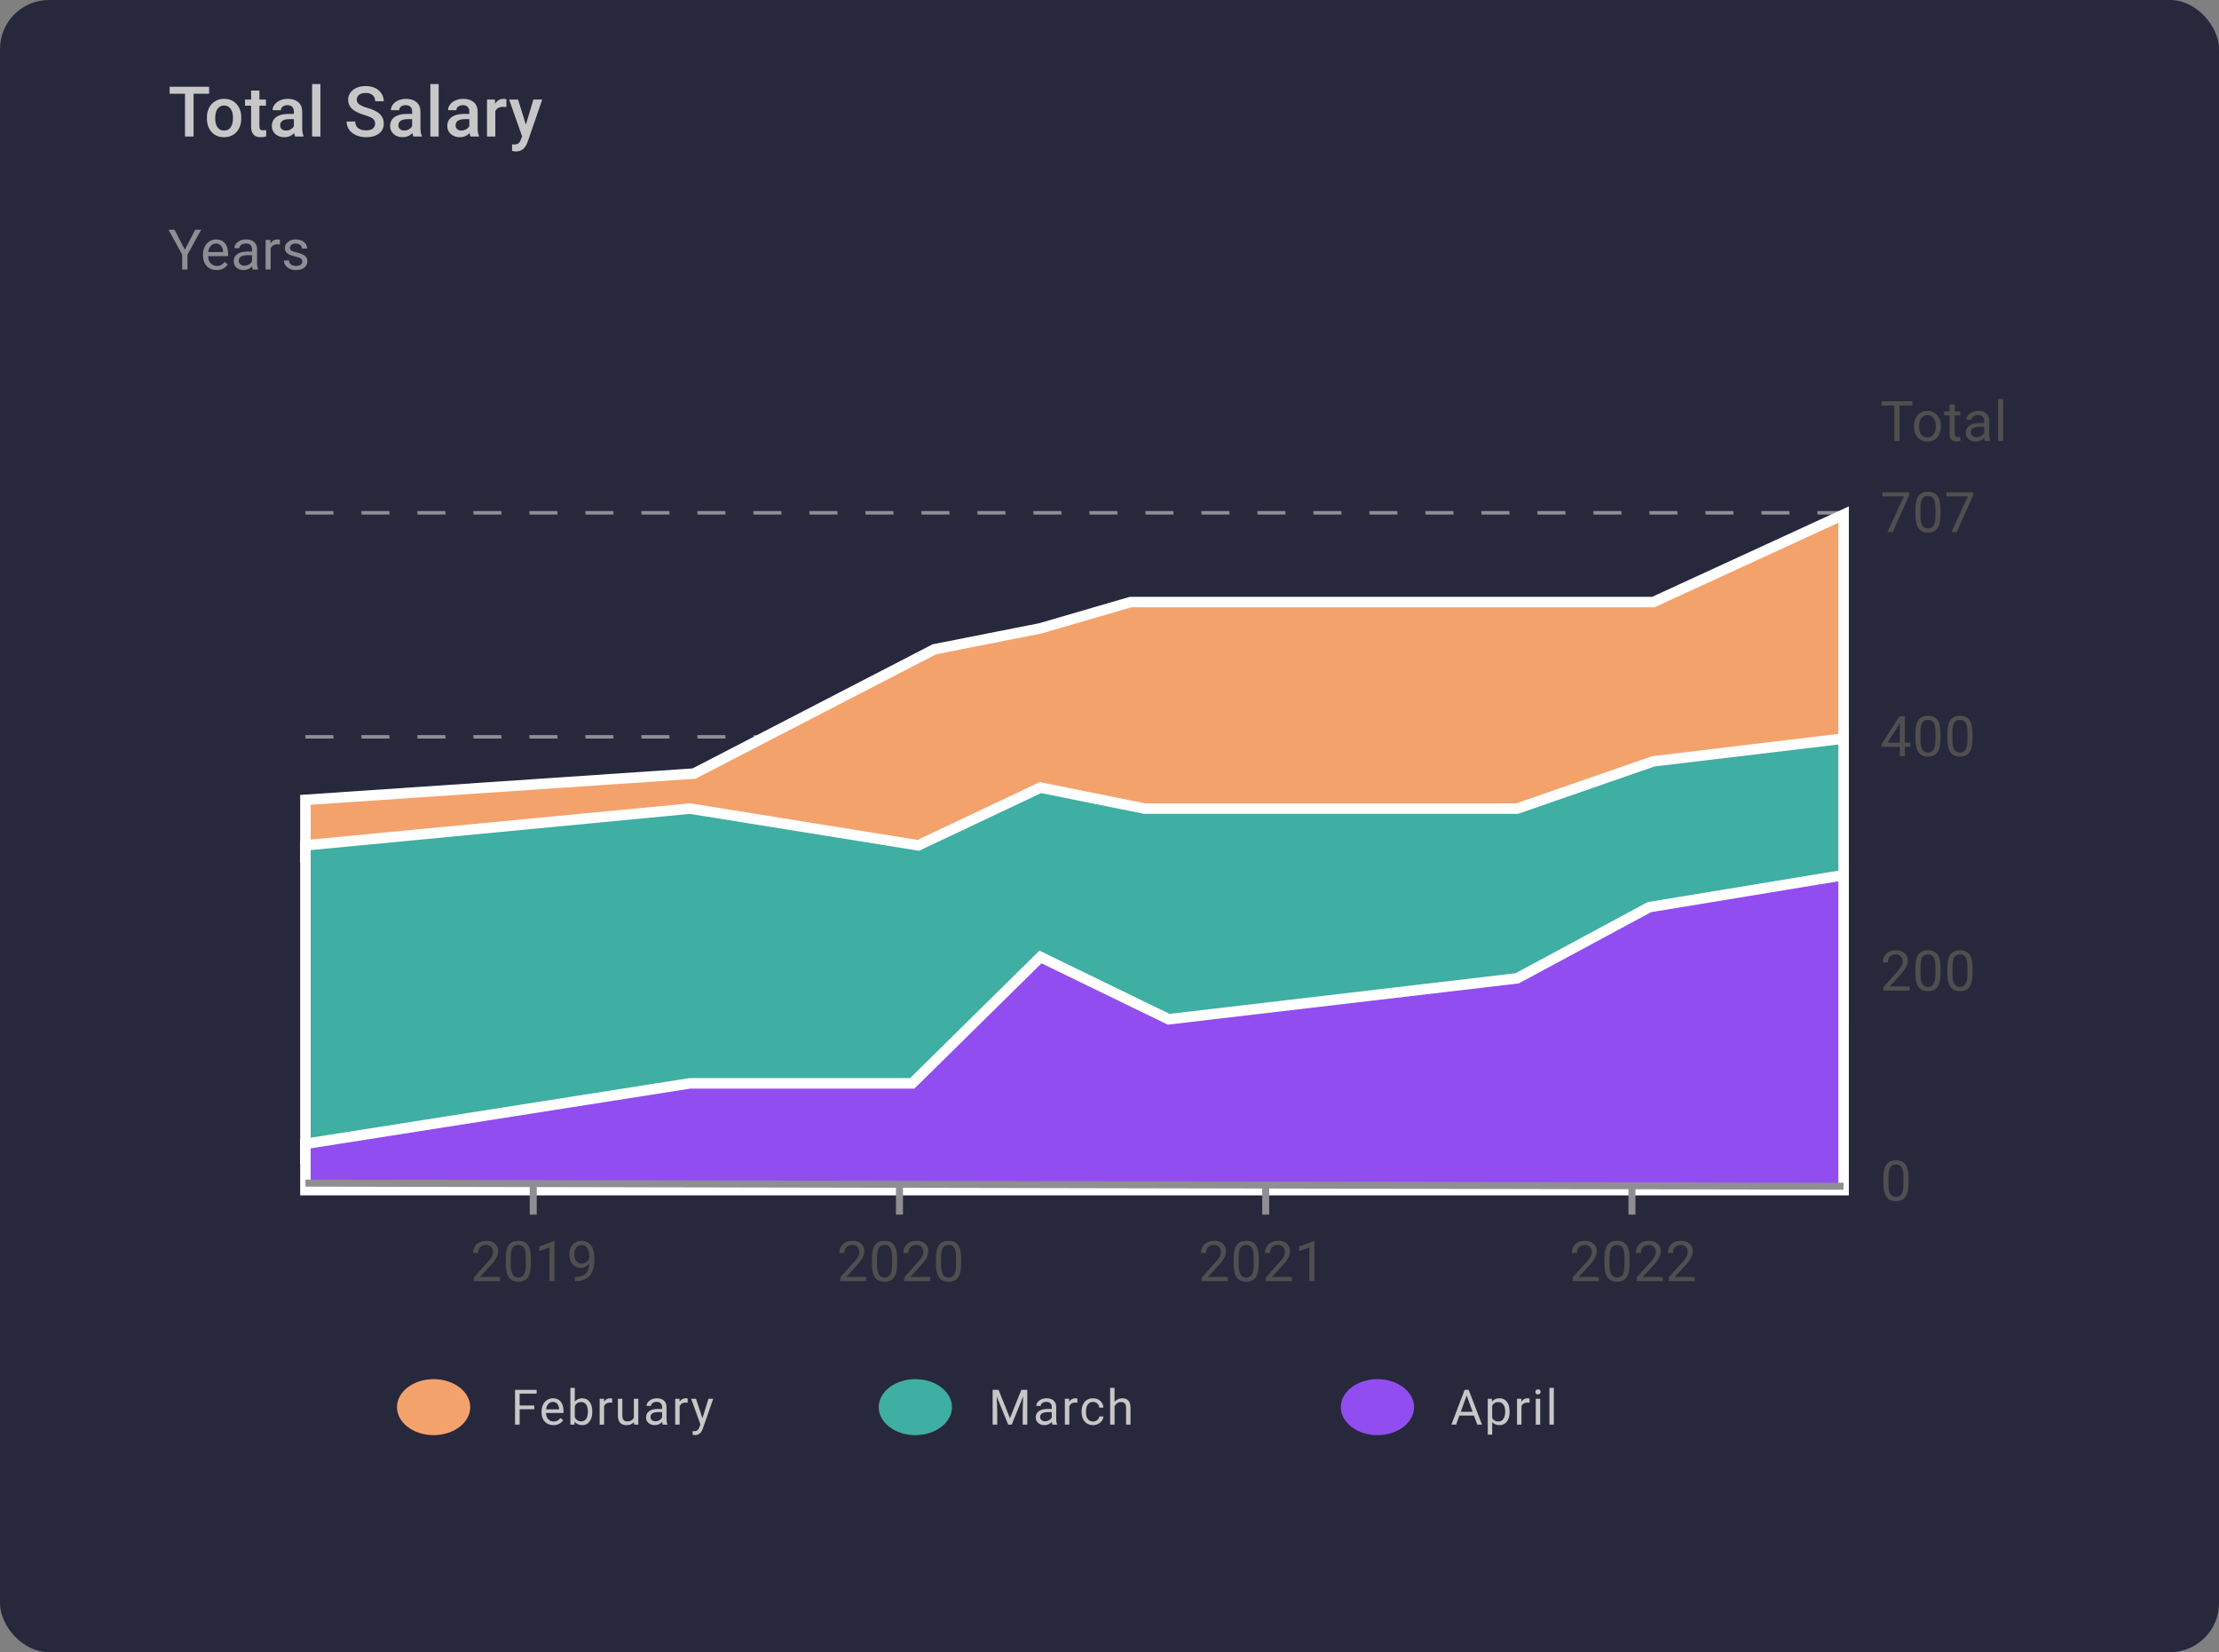 <svg width="634" height="472" viewBox="0 0 634 472" fill="none" xmlns="http://www.w3.org/2000/svg">
<rect x="0" y="0" width="634" height="472" fill="#808080" stroke="none"/>
<rect width="634" height="472" rx="14" fill="#27283C"/>
<ellipse cx="123.887" cy="402" rx="10.464" ry="8" fill="#F4A26C"/>
<path d="M152.645 402.604H148.468V407H147.155V397.047H153.321V398.127H148.468V401.531H152.645V402.604ZM158.114 407.137C157.112 407.137 156.296 406.809 155.667 406.152C155.038 405.492 154.724 404.61 154.724 403.507V403.274C154.724 402.541 154.863 401.887 155.141 401.312C155.423 400.734 155.815 400.283 156.316 399.959C156.822 399.631 157.369 399.467 157.957 399.467C158.919 399.467 159.666 399.784 160.199 400.417C160.732 401.05 160.999 401.957 160.999 403.138V403.664H155.988C156.007 404.393 156.218 404.983 156.624 405.435C157.034 405.881 157.554 406.104 158.183 406.104C158.629 406.104 159.007 406.013 159.317 405.831C159.627 405.649 159.898 405.407 160.131 405.106L160.903 405.708C160.284 406.66 159.354 407.137 158.114 407.137ZM157.957 400.506C157.447 400.506 157.018 400.693 156.672 401.066C156.326 401.436 156.111 401.955 156.029 402.625H159.734V402.529C159.698 401.887 159.525 401.39 159.215 401.039C158.905 400.684 158.486 400.506 157.957 400.506ZM169.23 403.384C169.23 404.514 168.971 405.423 168.451 406.111C167.932 406.795 167.234 407.137 166.359 407.137C165.425 407.137 164.703 406.806 164.192 406.146L164.131 407H162.969V396.5H164.233V400.417C164.744 399.784 165.448 399.467 166.346 399.467C167.243 399.467 167.948 399.806 168.458 400.485C168.973 401.164 169.23 402.094 169.23 403.274V403.384ZM167.966 403.24C167.966 402.379 167.799 401.714 167.467 401.244C167.134 400.775 166.656 400.54 166.031 400.54C165.197 400.54 164.598 400.927 164.233 401.702V404.901C164.621 405.676 165.225 406.063 166.045 406.063C166.651 406.063 167.123 405.829 167.46 405.359C167.797 404.89 167.966 404.184 167.966 403.24ZM174.905 400.738C174.714 400.706 174.507 400.69 174.283 400.69C173.454 400.69 172.891 401.044 172.595 401.75V407H171.33V399.604H172.561L172.581 400.458C172.996 399.797 173.584 399.467 174.345 399.467C174.591 399.467 174.778 399.499 174.905 399.562V400.738ZM181.141 406.269C180.648 406.847 179.926 407.137 178.974 407.137C178.185 407.137 177.584 406.909 177.169 406.453C176.759 405.993 176.551 405.314 176.547 404.416V399.604H177.812V404.382C177.812 405.503 178.267 406.063 179.179 406.063C180.145 406.063 180.787 405.703 181.106 404.983V399.604H182.371V407H181.168L181.141 406.269ZM189.365 407C189.292 406.854 189.233 406.594 189.188 406.221C188.6 406.831 187.898 407.137 187.082 407.137C186.353 407.137 185.754 406.932 185.284 406.521C184.819 406.107 184.587 405.583 184.587 404.949C184.587 404.179 184.879 403.582 185.462 403.158C186.05 402.73 186.875 402.516 187.937 402.516H189.167V401.935C189.167 401.493 189.035 401.142 188.771 400.882C188.506 400.618 188.117 400.485 187.602 400.485C187.15 400.485 186.772 400.599 186.467 400.827C186.161 401.055 186.009 401.331 186.009 401.654H184.737C184.737 401.285 184.867 400.93 185.127 400.588C185.391 400.242 185.747 399.968 186.193 399.768C186.645 399.567 187.139 399.467 187.677 399.467C188.529 399.467 189.197 399.681 189.68 400.109C190.163 400.533 190.413 401.119 190.432 401.866V405.271C190.432 405.95 190.518 406.49 190.691 406.891V407H189.365ZM187.267 406.036C187.663 406.036 188.039 405.934 188.395 405.729C188.75 405.523 189.007 405.257 189.167 404.929V403.411H188.176C186.626 403.411 185.852 403.865 185.852 404.771C185.852 405.168 185.984 405.478 186.248 405.701C186.512 405.924 186.852 406.036 187.267 406.036ZM196.489 400.738C196.298 400.706 196.09 400.69 195.867 400.69C195.038 400.69 194.475 401.044 194.179 401.75V407H192.914V399.604H194.145L194.165 400.458C194.58 399.797 195.168 399.467 195.929 399.467C196.175 399.467 196.362 399.499 196.489 399.562V400.738ZM200.701 405.147L202.424 399.604H203.777L200.804 408.142C200.343 409.372 199.612 409.987 198.609 409.987L198.37 409.967L197.898 409.878V408.853L198.24 408.88C198.669 408.88 199.001 408.793 199.238 408.62C199.48 408.447 199.678 408.13 199.833 407.67L200.113 406.918L197.475 399.604H198.855L200.701 405.147Z" fill="#C7C7C7"/>
<ellipse cx="261.526" cy="402" rx="10.464" ry="8" fill="#3FAEA3"/>
<path d="M285.304 397.047L288.558 405.168L291.812 397.047H293.514V407H292.201V403.124L292.324 398.94L289.057 407H288.052L284.791 398.961L284.921 403.124V407H283.609V397.047H285.304ZM300.699 407C300.627 406.854 300.567 406.594 300.522 406.221C299.934 406.831 299.232 407.137 298.416 407.137C297.687 407.137 297.088 406.932 296.618 406.521C296.154 406.107 295.921 405.583 295.921 404.949C295.921 404.179 296.213 403.582 296.796 403.158C297.384 402.73 298.209 402.516 299.271 402.516H300.501V401.935C300.501 401.493 300.369 401.142 300.105 400.882C299.84 400.618 299.451 400.485 298.936 400.485C298.485 400.485 298.106 400.599 297.801 400.827C297.496 401.055 297.343 401.331 297.343 401.654H296.072C296.072 401.285 296.201 400.93 296.461 400.588C296.726 400.242 297.081 399.968 297.528 399.768C297.979 399.567 298.473 399.467 299.011 399.467C299.863 399.467 300.531 399.681 301.014 400.109C301.497 400.533 301.748 401.119 301.766 401.866V405.271C301.766 405.95 301.852 406.49 302.026 406.891V407H300.699ZM298.601 406.036C298.997 406.036 299.373 405.934 299.729 405.729C300.084 405.523 300.342 405.257 300.501 404.929V403.411H299.51C297.961 403.411 297.186 403.865 297.186 404.771C297.186 405.168 297.318 405.478 297.582 405.701C297.847 405.924 298.186 406.036 298.601 406.036ZM307.823 400.738C307.632 400.706 307.425 400.69 307.201 400.69C306.372 400.69 305.809 401.044 305.513 401.75V407H304.248V399.604H305.479L305.499 400.458C305.914 399.797 306.502 399.467 307.263 399.467C307.509 399.467 307.696 399.499 307.823 399.562V400.738ZM312.323 406.104C312.774 406.104 313.168 405.968 313.505 405.694C313.842 405.421 314.029 405.079 314.066 404.669H315.262C315.239 405.093 315.093 405.496 314.824 405.879C314.556 406.262 314.196 406.567 313.744 406.795C313.298 407.023 312.824 407.137 312.323 407.137C311.315 407.137 310.513 406.802 309.916 406.132C309.324 405.457 309.028 404.537 309.028 403.37V403.158C309.028 402.438 309.16 401.798 309.424 401.237C309.688 400.677 310.067 400.242 310.559 399.932C311.056 399.622 311.641 399.467 312.316 399.467C313.145 399.467 313.833 399.715 314.38 400.212C314.932 400.709 315.226 401.354 315.262 402.146H314.066C314.029 401.668 313.847 401.276 313.519 400.971C313.195 400.661 312.794 400.506 312.316 400.506C311.673 400.506 311.174 400.738 310.819 401.203C310.468 401.663 310.292 402.331 310.292 403.206V403.445C310.292 404.298 310.468 404.954 310.819 405.414C311.17 405.874 311.671 406.104 312.323 406.104ZM318.448 400.499C319.009 399.811 319.738 399.467 320.636 399.467C322.199 399.467 322.988 400.349 323.001 402.112V407H321.737V402.105C321.732 401.572 321.609 401.178 321.367 400.923C321.13 400.668 320.759 400.54 320.253 400.54C319.843 400.54 319.483 400.649 319.173 400.868C318.863 401.087 318.622 401.374 318.448 401.729V407H317.184V396.5H318.448V400.499Z" fill="#C7C7C7"/>
<ellipse cx="393.556" cy="402" rx="10.464" ry="8" fill="#914DF0"/>
<path d="M421.135 404.402H416.965L416.028 407H414.675L418.476 397.047H419.624L423.432 407H422.085L421.135 404.402ZM417.361 403.322H420.745L419.05 398.667L417.361 403.322ZM431.321 403.384C431.321 404.509 431.064 405.416 430.549 406.104C430.034 406.793 429.337 407.137 428.457 407.137C427.559 407.137 426.853 406.852 426.338 406.282V409.844H425.073V399.604H426.229L426.29 400.424C426.805 399.786 427.521 399.467 428.437 399.467C429.325 399.467 430.027 399.802 430.542 400.472C431.062 401.142 431.321 402.074 431.321 403.268V403.384ZM430.057 403.24C430.057 402.406 429.879 401.748 429.524 401.265C429.168 400.782 428.68 400.54 428.061 400.54C427.295 400.54 426.721 400.88 426.338 401.559V405.093C426.716 405.767 427.295 406.104 428.074 406.104C428.68 406.104 429.161 405.865 429.517 405.387C429.877 404.904 430.057 404.188 430.057 403.24ZM437.01 400.738C436.818 400.706 436.611 400.69 436.388 400.69C435.558 400.69 434.996 401.044 434.699 401.75V407H433.435V399.604H434.665L434.686 400.458C435.1 399.797 435.688 399.467 436.449 399.467C436.695 399.467 436.882 399.499 437.01 399.562V400.738ZM440.053 407H438.788V399.604H440.053V407ZM438.686 397.642C438.686 397.437 438.747 397.263 438.87 397.122C438.998 396.981 439.185 396.91 439.431 396.91C439.677 396.91 439.864 396.981 439.991 397.122C440.119 397.263 440.183 397.437 440.183 397.642C440.183 397.847 440.119 398.018 439.991 398.154C439.864 398.291 439.677 398.359 439.431 398.359C439.185 398.359 438.998 398.291 438.87 398.154C438.747 398.018 438.686 397.847 438.686 397.642ZM443.957 407H442.693V396.5H443.957V407Z" fill="#C7C7C7"/>
<path d="M59.743 26.773H55.309V39H52.858V26.773H48.464V24.781H59.743V26.773ZM59.113 33.619C59.113 32.584 59.318 31.653 59.728 30.826C60.138 29.993 60.715 29.355 61.457 28.912C62.199 28.463 63.052 28.238 64.015 28.238C65.441 28.238 66.597 28.697 67.482 29.615C68.374 30.533 68.856 31.751 68.927 33.268L68.937 33.824C68.937 34.866 68.735 35.797 68.332 36.617C67.935 37.438 67.362 38.072 66.613 38.522C65.871 38.971 65.011 39.195 64.035 39.195C62.544 39.195 61.349 38.7 60.451 37.711C59.559 36.715 59.113 35.39 59.113 33.736V33.619ZM61.486 33.824C61.486 34.911 61.711 35.764 62.16 36.383C62.609 36.995 63.234 37.301 64.035 37.301C64.836 37.301 65.457 36.988 65.9 36.363C66.349 35.738 66.574 34.824 66.574 33.619C66.574 32.551 66.343 31.705 65.88 31.08C65.425 30.455 64.803 30.143 64.015 30.143C63.241 30.143 62.625 30.452 62.17 31.07C61.714 31.682 61.486 32.6 61.486 33.824ZM74.118 25.865V28.434H75.983V30.191H74.118V36.09C74.118 36.493 74.196 36.786 74.352 36.969C74.515 37.145 74.801 37.232 75.211 37.232C75.485 37.232 75.761 37.2 76.041 37.135V38.971C75.501 39.12 74.98 39.195 74.479 39.195C72.656 39.195 71.745 38.19 71.745 36.178V30.191H70.006V28.434H71.745V25.865H74.118ZM84.318 39C84.213 38.798 84.122 38.469 84.044 38.014C83.289 38.801 82.365 39.195 81.271 39.195C80.21 39.195 79.344 38.893 78.673 38.287C78.002 37.682 77.667 36.933 77.667 36.041C77.667 34.915 78.084 34.052 78.917 33.453C79.757 32.848 80.955 32.545 82.511 32.545H83.966V31.852C83.966 31.305 83.813 30.869 83.507 30.543C83.201 30.211 82.736 30.045 82.111 30.045C81.57 30.045 81.127 30.182 80.782 30.455C80.437 30.722 80.265 31.064 80.265 31.48H77.892C77.892 30.901 78.084 30.361 78.468 29.859C78.852 29.352 79.373 28.954 80.031 28.668C80.695 28.381 81.433 28.238 82.247 28.238C83.484 28.238 84.471 28.551 85.206 29.176C85.942 29.794 86.32 30.667 86.339 31.793V36.559C86.339 37.509 86.473 38.268 86.74 38.834V39H84.318ZM81.71 37.291C82.179 37.291 82.618 37.177 83.029 36.949C83.445 36.721 83.758 36.415 83.966 36.031V34.039H82.687C81.808 34.039 81.147 34.192 80.704 34.498C80.262 34.804 80.04 35.237 80.04 35.797C80.04 36.253 80.19 36.617 80.49 36.891C80.796 37.158 81.202 37.291 81.71 37.291ZM91.549 39H89.176V24H91.549V39ZM107.183 35.338C107.183 34.713 106.962 34.231 106.519 33.893C106.083 33.554 105.292 33.212 104.146 32.867C103 32.522 102.089 32.138 101.412 31.715C100.116 30.901 99.468 29.84 99.468 28.531C99.468 27.385 99.934 26.441 100.865 25.699C101.802 24.957 103.017 24.586 104.507 24.586C105.497 24.586 106.379 24.768 107.154 25.133C107.929 25.497 108.537 26.018 108.98 26.695C109.423 27.366 109.644 28.111 109.644 28.932H107.183C107.183 28.189 106.949 27.61 106.48 27.193C106.018 26.77 105.354 26.559 104.488 26.559C103.681 26.559 103.052 26.731 102.603 27.076C102.16 27.421 101.939 27.903 101.939 28.521C101.939 29.042 102.18 29.479 102.662 29.83C103.144 30.175 103.938 30.514 105.045 30.846C106.151 31.171 107.04 31.546 107.711 31.969C108.381 32.385 108.873 32.867 109.185 33.414C109.498 33.954 109.654 34.589 109.654 35.318C109.654 36.503 109.198 37.447 108.287 38.15C107.382 38.847 106.151 39.195 104.595 39.195C103.567 39.195 102.619 39.007 101.754 38.629C100.894 38.245 100.224 37.717 99.742 37.047C99.267 36.376 99.029 35.595 99.029 34.703H101.5C101.5 35.51 101.767 36.135 102.3 36.578C102.834 37.021 103.599 37.242 104.595 37.242C105.455 37.242 106.099 37.07 106.529 36.725C106.965 36.373 107.183 35.911 107.183 35.338ZM118.106 39C118.002 38.798 117.911 38.469 117.832 38.014C117.077 38.801 116.153 39.195 115.059 39.195C113.998 39.195 113.132 38.893 112.461 38.287C111.791 37.682 111.456 36.933 111.456 36.041C111.456 34.915 111.872 34.052 112.706 33.453C113.545 32.848 114.743 32.545 116.299 32.545H117.754V31.852C117.754 31.305 117.601 30.869 117.295 30.543C116.989 30.211 116.524 30.045 115.899 30.045C115.359 30.045 114.916 30.182 114.571 30.455C114.226 30.722 114.053 31.064 114.053 31.48H111.68C111.68 30.901 111.872 30.361 112.256 29.859C112.64 29.352 113.161 28.954 113.819 28.668C114.483 28.381 115.222 28.238 116.036 28.238C117.273 28.238 118.259 28.551 118.995 29.176C119.73 29.794 120.108 30.667 120.127 31.793V36.559C120.127 37.509 120.261 38.268 120.528 38.834V39H118.106ZM115.499 37.291C115.967 37.291 116.407 37.177 116.817 36.949C117.234 36.721 117.546 36.415 117.754 36.031V34.039H116.475C115.596 34.039 114.935 34.192 114.493 34.498C114.05 34.804 113.829 35.237 113.829 35.797C113.829 36.253 113.978 36.617 114.278 36.891C114.584 37.158 114.991 37.291 115.499 37.291ZM125.337 39H122.964V24H125.337V39ZM134.443 39C134.339 38.798 134.248 38.469 134.17 38.014C133.415 38.801 132.49 39.195 131.397 39.195C130.335 39.195 129.469 38.893 128.799 38.287C128.128 37.682 127.793 36.933 127.793 36.041C127.793 34.915 128.21 34.052 129.043 33.453C129.883 32.848 131.081 32.545 132.637 32.545H134.092V31.852C134.092 31.305 133.939 30.869 133.633 30.543C133.327 30.211 132.861 30.045 132.236 30.045C131.696 30.045 131.253 30.182 130.908 30.455C130.563 30.722 130.391 31.064 130.391 31.48H128.018C128.018 30.901 128.21 30.361 128.594 29.859C128.978 29.352 129.499 28.954 130.156 28.668C130.82 28.381 131.559 28.238 132.373 28.238C133.61 28.238 134.596 28.551 135.332 29.176C136.068 29.794 136.445 30.667 136.465 31.793V36.559C136.465 37.509 136.598 38.268 136.865 38.834V39H134.443ZM131.836 37.291C132.305 37.291 132.744 37.177 133.154 36.949C133.571 36.721 133.884 36.415 134.092 36.031V34.039H132.813C131.934 34.039 131.273 34.192 130.83 34.498C130.387 34.804 130.166 35.237 130.166 35.797C130.166 36.253 130.316 36.617 130.615 36.891C130.921 37.158 131.328 37.291 131.836 37.291ZM144.682 30.602C144.37 30.549 144.048 30.523 143.716 30.523C142.628 30.523 141.896 30.94 141.518 31.773V39H139.145V28.434H141.411L141.47 29.615C142.043 28.697 142.837 28.238 143.852 28.238C144.191 28.238 144.471 28.284 144.692 28.375L144.682 30.602ZM150.254 35.602L152.402 28.434H154.931L150.732 40.602C150.088 42.379 148.994 43.268 147.451 43.268C147.106 43.268 146.725 43.209 146.308 43.092V41.256L146.757 41.285C147.356 41.285 147.806 41.175 148.105 40.953C148.411 40.738 148.652 40.374 148.828 39.859L149.17 38.951L145.459 28.434H148.017L150.254 35.602Z" fill="#C7C7C7"/>
<path d="M52.813 71.336L55.782 65.625H57.485L53.563 72.758V77H52.063V72.758L48.142 65.625H49.86L52.813 71.336ZM61.88 77.156C60.734 77.156 59.801 76.781 59.083 76.031C58.364 75.276 58.005 74.268 58.005 73.008V72.742C58.005 71.904 58.163 71.156 58.481 70.5C58.804 69.838 59.252 69.323 59.825 68.953C60.403 68.578 61.028 68.391 61.7 68.391C62.799 68.391 63.653 68.753 64.262 69.477C64.872 70.201 65.177 71.237 65.177 72.586V73.188H59.45C59.471 74.021 59.713 74.695 60.176 75.211C60.645 75.721 61.239 75.977 61.958 75.977C62.468 75.977 62.9 75.872 63.255 75.664C63.609 75.456 63.919 75.18 64.184 74.836L65.067 75.523C64.359 76.612 63.296 77.156 61.88 77.156ZM61.7 69.578C61.117 69.578 60.627 69.792 60.231 70.219C59.835 70.641 59.59 71.234 59.497 72H63.731V71.891C63.69 71.156 63.492 70.588 63.137 70.188C62.783 69.781 62.304 69.578 61.7 69.578ZM72.235 77C72.152 76.833 72.084 76.537 72.032 76.109C71.36 76.807 70.558 77.156 69.626 77.156C68.792 77.156 68.107 76.922 67.571 76.453C67.04 75.979 66.774 75.38 66.774 74.656C66.774 73.776 67.107 73.094 67.774 72.609C68.446 72.12 69.389 71.875 70.602 71.875H72.008V71.211C72.008 70.706 71.857 70.305 71.555 70.008C71.253 69.706 70.808 69.555 70.219 69.555C69.704 69.555 69.271 69.685 68.922 69.945C68.573 70.206 68.399 70.521 68.399 70.891H66.946C66.946 70.469 67.094 70.062 67.391 69.672C67.693 69.276 68.1 68.963 68.61 68.734C69.126 68.505 69.691 68.391 70.305 68.391C71.279 68.391 72.042 68.635 72.594 69.125C73.146 69.609 73.433 70.279 73.454 71.133V75.023C73.454 75.799 73.553 76.417 73.751 76.875V77H72.235ZM69.837 75.898C70.29 75.898 70.719 75.781 71.126 75.547C71.532 75.312 71.826 75.008 72.008 74.633V72.898H70.876C69.105 72.898 68.219 73.417 68.219 74.453C68.219 74.906 68.37 75.26 68.672 75.516C68.975 75.771 69.362 75.898 69.837 75.898ZM79.965 69.844C79.746 69.807 79.51 69.789 79.254 69.789C78.306 69.789 77.663 70.193 77.325 71V77H75.879V68.547H77.285L77.309 69.523C77.783 68.768 78.455 68.391 79.325 68.391C79.606 68.391 79.819 68.427 79.965 68.5V69.844ZM86.383 74.758C86.383 74.367 86.235 74.065 85.938 73.852C85.646 73.633 85.133 73.445 84.399 73.289C83.669 73.133 83.089 72.945 82.656 72.727C82.229 72.508 81.912 72.247 81.703 71.945C81.5 71.643 81.399 71.284 81.399 70.867C81.399 70.174 81.69 69.588 82.274 69.109C82.862 68.63 83.612 68.391 84.524 68.391C85.482 68.391 86.258 68.638 86.852 69.133C87.451 69.628 87.75 70.26 87.75 71.031H86.297C86.297 70.635 86.128 70.294 85.789 70.008C85.456 69.721 85.034 69.578 84.524 69.578C83.998 69.578 83.586 69.693 83.289 69.922C82.992 70.151 82.844 70.451 82.844 70.82C82.844 71.169 82.982 71.432 83.258 71.609C83.534 71.787 84.031 71.956 84.75 72.117C85.474 72.279 86.06 72.471 86.508 72.695C86.956 72.919 87.287 73.19 87.5 73.508C87.719 73.82 87.828 74.203 87.828 74.656C87.828 75.412 87.526 76.018 86.922 76.477C86.318 76.93 85.534 77.156 84.57 77.156C83.894 77.156 83.294 77.037 82.774 76.797C82.253 76.557 81.844 76.224 81.547 75.797C81.255 75.365 81.11 74.898 81.11 74.398H82.555C82.581 74.883 82.774 75.268 83.133 75.555C83.498 75.836 83.977 75.977 84.57 75.977C85.117 75.977 85.555 75.867 85.883 75.648C86.216 75.424 86.383 75.128 86.383 74.758Z" fill="#8E8E93"/>
<line x1="87.264" y1="146.5" x2="526.745" y2="146.5" stroke="#8E8E93" stroke-dasharray="8 8"/>
<line x1="87.264" y1="210.5" x2="525.438" y2="210.5" stroke="#8E8E93" stroke-dasharray="8 8"/>
<line x1="92.496" y1="282.5" x2="522.822" y2="282.5" stroke="#8E8E93" stroke-dasharray="8 8"/>
<path d="M545.498 141.438L540.787 152H539.272L543.967 141.812H537.811V140.625H545.498V141.438ZM554.432 147.148C554.432 148.841 554.143 150.099 553.565 150.922C552.987 151.745 552.083 152.156 550.854 152.156C549.64 152.156 548.742 151.755 548.158 150.953C547.575 150.146 547.273 148.943 547.252 147.344V145.414C547.252 143.742 547.541 142.5 548.119 141.688C548.697 140.875 549.604 140.469 550.838 140.469C552.062 140.469 552.963 140.862 553.541 141.648C554.119 142.43 554.416 143.638 554.432 145.273V147.148ZM552.987 145.172C552.987 143.948 552.815 143.057 552.471 142.5C552.127 141.938 551.583 141.656 550.838 141.656C550.099 141.656 549.559 141.935 549.221 142.492C548.882 143.049 548.708 143.906 548.697 145.062V147.375C548.697 148.604 548.875 149.513 549.229 150.102C549.588 150.685 550.13 150.977 550.854 150.977C551.567 150.977 552.096 150.701 552.44 150.148C552.789 149.596 552.971 148.727 552.987 147.539V145.172ZM563.787 141.438L559.076 152H557.561L562.256 141.812H556.1V140.625H563.787V141.438Z" fill="#4F4F4F"/>
<path d="M544.256 212.18H545.834V213.359H544.256V216H542.803V213.359H537.623V212.508L542.717 204.625H544.256V212.18ZM539.264 212.18H542.803V206.602L542.631 206.914L539.264 212.18ZM554.432 211.148C554.432 212.841 554.143 214.099 553.565 214.922C552.987 215.745 552.083 216.156 550.854 216.156C549.64 216.156 548.742 215.755 548.158 214.953C547.575 214.146 547.273 212.943 547.252 211.344V209.414C547.252 207.742 547.541 206.5 548.119 205.688C548.697 204.875 549.604 204.469 550.838 204.469C552.062 204.469 552.963 204.862 553.541 205.648C554.119 206.43 554.416 207.638 554.432 209.273V211.148ZM552.987 209.172C552.987 207.948 552.815 207.057 552.471 206.5C552.127 205.938 551.583 205.656 550.838 205.656C550.099 205.656 549.559 205.935 549.221 206.492C548.882 207.049 548.708 207.906 548.697 209.062V211.375C548.697 212.604 548.875 213.513 549.229 214.102C549.588 214.685 550.13 214.977 550.854 214.977C551.567 214.977 552.096 214.701 552.44 214.148C552.789 213.596 552.971 212.727 552.987 211.539V209.172ZM563.576 211.148C563.576 212.841 563.287 214.099 562.709 214.922C562.131 215.745 561.227 216.156 559.998 216.156C558.785 216.156 557.886 215.755 557.303 214.953C556.719 214.146 556.417 212.943 556.397 211.344V209.414C556.397 207.742 556.686 206.5 557.264 205.688C557.842 204.875 558.748 204.469 559.982 204.469C561.206 204.469 562.107 204.862 562.686 205.648C563.264 206.43 563.561 207.638 563.576 209.273V211.148ZM562.131 209.172C562.131 207.948 561.959 207.057 561.615 206.5C561.272 205.938 560.727 205.656 559.982 205.656C559.243 205.656 558.704 205.935 558.365 206.492C558.027 207.049 557.852 207.906 557.842 209.062V211.375C557.842 212.604 558.019 213.513 558.373 214.102C558.732 214.685 559.274 214.977 559.998 214.977C560.712 214.977 561.24 214.701 561.584 214.148C561.933 213.596 562.115 212.727 562.131 211.539V209.172Z" fill="#4F4F4F"/>
<path d="M142.852 366H135.399V364.961L139.337 360.586C139.92 359.924 140.321 359.388 140.54 358.977C140.764 358.56 140.876 358.13 140.876 357.688C140.876 357.094 140.696 356.607 140.337 356.227C139.977 355.846 139.498 355.656 138.899 355.656C138.181 355.656 137.621 355.862 137.22 356.273C136.824 356.68 136.626 357.247 136.626 357.977H135.181C135.181 356.93 135.517 356.083 136.188 355.438C136.866 354.792 137.769 354.469 138.899 354.469C139.957 354.469 140.793 354.747 141.407 355.305C142.022 355.857 142.329 356.594 142.329 357.516C142.329 358.635 141.616 359.969 140.188 361.516L137.142 364.82H142.852V366ZM151.677 361.148C151.677 362.841 151.387 364.099 150.809 364.922C150.231 365.745 149.328 366.156 148.098 366.156C146.885 366.156 145.986 365.755 145.403 364.953C144.82 364.146 144.518 362.943 144.497 361.344V359.414C144.497 357.742 144.786 356.5 145.364 355.688C145.942 354.875 146.848 354.469 148.083 354.469C149.307 354.469 150.208 354.862 150.786 355.648C151.364 356.43 151.661 357.638 151.677 359.273V361.148ZM150.231 359.172C150.231 357.948 150.059 357.057 149.716 356.5C149.372 355.938 148.828 355.656 148.083 355.656C147.343 355.656 146.804 355.935 146.466 356.492C146.127 357.049 145.953 357.906 145.942 359.062V361.375C145.942 362.604 146.119 363.513 146.473 364.102C146.833 364.685 147.374 364.977 148.098 364.977C148.812 364.977 149.341 364.701 149.684 364.148C150.033 363.596 150.216 362.727 150.231 361.539V359.172ZM158.438 366H156.985V356.367L154.071 357.438V356.125L158.212 354.57H158.438V366ZM168.372 361C168.069 361.359 167.707 361.648 167.286 361.867C166.869 362.086 166.411 362.195 165.911 362.195C165.254 362.195 164.681 362.034 164.192 361.711C163.707 361.388 163.332 360.935 163.067 360.352C162.801 359.763 162.668 359.115 162.668 358.406C162.668 357.646 162.812 356.961 163.098 356.352C163.39 355.742 163.801 355.276 164.332 354.953C164.864 354.63 165.484 354.469 166.192 354.469C167.317 354.469 168.202 354.891 168.848 355.734C169.499 356.573 169.825 357.719 169.825 359.172V359.594C169.825 361.807 169.387 363.424 168.512 364.445C167.637 365.461 166.317 365.982 164.551 366.008H164.27V364.789H164.575C165.767 364.768 166.684 364.458 167.325 363.859C167.965 363.255 168.314 362.302 168.372 361ZM166.145 361C166.629 361 167.075 360.852 167.481 360.555C167.892 360.258 168.192 359.891 168.379 359.453V358.875C168.379 357.927 168.174 357.156 167.762 356.562C167.351 355.969 166.83 355.672 166.2 355.672C165.564 355.672 165.054 355.917 164.668 356.406C164.283 356.891 164.09 357.531 164.09 358.328C164.09 359.104 164.275 359.745 164.645 360.25C165.02 360.75 165.52 361 166.145 361Z" fill="#4F4F4F"/>
<path d="M247.491 366H240.038V364.961L243.975 360.586C244.559 359.924 244.96 359.388 245.178 358.977C245.402 358.56 245.514 358.13 245.514 357.688C245.514 357.094 245.335 356.607 244.975 356.227C244.616 355.846 244.137 355.656 243.538 355.656C242.819 355.656 242.259 355.862 241.858 356.273C241.462 356.68 241.264 357.247 241.264 357.977H239.819C239.819 356.93 240.155 356.083 240.827 355.438C241.504 354.792 242.408 354.469 243.538 354.469C244.595 354.469 245.431 354.747 246.046 355.305C246.66 355.857 246.967 356.594 246.967 357.516C246.967 358.635 246.254 359.969 244.827 361.516L241.78 364.82H247.491V366ZM256.315 361.148C256.315 362.841 256.026 364.099 255.448 364.922C254.87 365.745 253.966 366.156 252.737 366.156C251.523 366.156 250.625 365.755 250.042 364.953C249.458 364.146 249.156 362.943 249.135 361.344V359.414C249.135 357.742 249.424 356.5 250.002 355.688C250.581 354.875 251.487 354.469 252.721 354.469C253.945 354.469 254.846 354.862 255.424 355.648C256.002 356.43 256.299 357.638 256.315 359.273V361.148ZM254.87 359.172C254.87 357.948 254.698 357.057 254.354 356.5C254.01 355.938 253.466 355.656 252.721 355.656C251.982 355.656 251.443 355.935 251.104 356.492C250.766 357.049 250.591 357.906 250.581 359.062V361.375C250.581 362.604 250.758 363.513 251.112 364.102C251.471 364.685 252.013 364.977 252.737 364.977C253.45 364.977 253.979 364.701 254.323 364.148C254.672 363.596 254.854 362.727 254.87 361.539V359.172ZM265.78 366H258.327V364.961L262.264 360.586C262.847 359.924 263.248 359.388 263.467 358.977C263.691 358.56 263.803 358.13 263.803 357.688C263.803 357.094 263.623 356.607 263.264 356.227C262.905 355.846 262.426 355.656 261.827 355.656C261.108 355.656 260.548 355.862 260.147 356.273C259.751 356.68 259.553 357.247 259.553 357.977H258.108C258.108 356.93 258.444 356.083 259.116 355.438C259.793 354.792 260.696 354.469 261.827 354.469C262.884 354.469 263.72 354.747 264.334 355.305C264.949 355.857 265.256 356.594 265.256 357.516C265.256 358.635 264.543 359.969 263.116 361.516L260.069 364.82H265.78V366ZM274.604 361.148C274.604 362.841 274.315 364.099 273.737 364.922C273.158 365.745 272.255 366.156 271.026 366.156C269.812 366.156 268.914 365.755 268.33 364.953C267.747 364.146 267.445 362.943 267.424 361.344V359.414C267.424 357.742 267.713 356.5 268.291 355.688C268.869 354.875 269.776 354.469 271.01 354.469C272.234 354.469 273.135 354.862 273.713 355.648C274.291 356.43 274.588 357.638 274.604 359.273V361.148ZM273.158 359.172C273.158 357.948 272.987 357.057 272.643 356.5C272.299 355.938 271.755 355.656 271.01 355.656C270.27 355.656 269.731 355.935 269.393 356.492C269.054 357.049 268.88 357.906 268.869 359.062V361.375C268.869 362.604 269.046 363.513 269.401 364.102C269.76 364.685 270.302 364.977 271.026 364.977C271.739 364.977 272.268 364.701 272.612 364.148C272.961 363.596 273.143 362.727 273.158 361.539V359.172Z" fill="#4F4F4F"/>
<path d="M350.821 366H343.368V364.961L347.306 360.586C347.889 359.924 348.29 359.388 348.509 358.977C348.733 358.56 348.845 358.13 348.845 357.688C348.845 357.094 348.665 356.607 348.306 356.227C347.946 355.846 347.467 355.656 346.868 355.656C346.15 355.656 345.59 355.862 345.189 356.273C344.793 356.68 344.595 357.247 344.595 357.977H343.15C343.15 356.93 343.486 356.083 344.157 355.438C344.835 354.792 345.738 354.469 346.868 354.469C347.926 354.469 348.762 354.747 349.376 355.305C349.991 355.857 350.298 356.594 350.298 357.516C350.298 358.635 349.585 359.969 348.157 361.516L345.111 364.82H350.821V366ZM359.646 361.148C359.646 362.841 359.356 364.099 358.778 364.922C358.2 365.745 357.297 366.156 356.067 366.156C354.854 366.156 353.955 365.755 353.372 364.953C352.789 364.146 352.487 362.943 352.466 361.344V359.414C352.466 357.742 352.755 356.5 353.333 355.688C353.911 354.875 354.817 354.469 356.052 354.469C357.276 354.469 358.177 354.862 358.755 355.648C359.333 356.43 359.63 357.638 359.646 359.273V361.148ZM358.2 359.172C358.2 357.948 358.028 357.057 357.685 356.5C357.341 355.938 356.797 355.656 356.052 355.656C355.312 355.656 354.773 355.935 354.435 356.492C354.096 357.049 353.922 357.906 353.911 359.062V361.375C353.911 362.604 354.088 363.513 354.442 364.102C354.802 364.685 355.343 364.977 356.067 364.977C356.781 364.977 357.31 364.701 357.653 364.148C358.002 363.596 358.185 362.727 358.2 361.539V359.172ZM369.11 366H361.657V364.961L365.595 360.586C366.178 359.924 366.579 359.388 366.798 358.977C367.022 358.56 367.134 358.13 367.134 357.688C367.134 357.094 366.954 356.607 366.595 356.227C366.235 355.846 365.756 355.656 365.157 355.656C364.438 355.656 363.878 355.862 363.477 356.273C363.082 356.68 362.884 357.247 362.884 357.977H361.438C361.438 356.93 361.774 356.083 362.446 355.438C363.123 354.792 364.027 354.469 365.157 354.469C366.214 354.469 367.05 354.747 367.665 355.305C368.28 355.857 368.587 356.594 368.587 357.516C368.587 358.635 367.873 359.969 366.446 361.516L363.399 364.82H369.11V366ZM375.551 366H374.098V356.367L371.184 357.438V356.125L375.325 354.57H375.551V366Z" fill="#4F4F4F"/>
<path d="M456.768 366H449.315V364.961L453.252 360.586C453.836 359.924 454.237 359.388 454.456 358.977C454.679 358.56 454.791 358.13 454.791 357.688C454.791 357.094 454.612 356.607 454.252 356.227C453.893 355.846 453.414 355.656 452.815 355.656C452.096 355.656 451.536 355.862 451.135 356.273C450.739 356.68 450.541 357.247 450.541 357.977H449.096C449.096 356.93 449.432 356.083 450.104 355.438C450.781 354.792 451.685 354.469 452.815 354.469C453.872 354.469 454.708 354.747 455.323 355.305C455.937 355.857 456.245 356.594 456.245 357.516C456.245 358.635 455.531 359.969 454.104 361.516L451.057 364.82H456.768V366ZM465.592 361.148C465.592 362.841 465.303 364.099 464.725 364.922C464.147 365.745 463.243 366.156 462.014 366.156C460.8 366.156 459.902 365.755 459.319 364.953C458.735 364.146 458.433 362.943 458.412 361.344V359.414C458.412 357.742 458.701 356.5 459.28 355.688C459.858 354.875 460.764 354.469 461.998 354.469C463.222 354.469 464.123 354.862 464.701 355.648C465.28 356.43 465.576 357.638 465.592 359.273V361.148ZM464.147 359.172C464.147 357.948 463.975 357.057 463.631 356.5C463.287 355.938 462.743 355.656 461.998 355.656C461.259 355.656 460.72 355.935 460.381 356.492C460.043 357.049 459.868 357.906 459.858 359.062V361.375C459.858 362.604 460.035 363.513 460.389 364.102C460.748 364.685 461.29 364.977 462.014 364.977C462.727 364.977 463.256 364.701 463.6 364.148C463.949 363.596 464.131 362.727 464.147 361.539V359.172ZM475.057 366H467.604V364.961L471.541 360.586C472.124 359.924 472.526 359.388 472.744 358.977C472.968 358.56 473.08 358.13 473.08 357.688C473.08 357.094 472.901 356.607 472.541 356.227C472.182 355.846 471.703 355.656 471.104 355.656C470.385 355.656 469.825 355.862 469.424 356.273C469.028 356.68 468.83 357.247 468.83 357.977H467.385C467.385 356.93 467.721 356.083 468.393 355.438C469.07 354.792 469.973 354.469 471.104 354.469C472.161 354.469 472.997 354.747 473.611 355.305C474.226 355.857 474.533 356.594 474.533 357.516C474.533 358.635 473.82 359.969 472.393 361.516L469.346 364.82H475.057V366ZM484.201 366H476.748V364.961L480.686 360.586C481.269 359.924 481.67 359.388 481.889 358.977C482.113 358.56 482.225 358.13 482.225 357.688C482.225 357.094 482.045 356.607 481.686 356.227C481.326 355.846 480.847 355.656 480.248 355.656C479.529 355.656 478.969 355.862 478.568 356.273C478.172 356.68 477.975 357.247 477.975 357.977H476.529C476.529 356.93 476.865 356.083 477.537 355.438C478.214 354.792 479.118 354.469 480.248 354.469C481.305 354.469 482.141 354.747 482.756 355.305C483.37 355.857 483.678 356.594 483.678 357.516C483.678 358.635 482.964 359.969 481.537 361.516L478.49 364.82H484.201V366Z" fill="#4F4F4F"/>
<path d="M545.608 283H538.155V281.961L542.092 277.586C542.675 276.924 543.077 276.388 543.295 275.977C543.519 275.56 543.631 275.13 543.631 274.688C543.631 274.094 543.452 273.607 543.092 273.227C542.733 272.846 542.254 272.656 541.655 272.656C540.936 272.656 540.376 272.862 539.975 273.273C539.579 273.68 539.381 274.247 539.381 274.977H537.936C537.936 273.93 538.272 273.083 538.944 272.438C539.621 271.792 540.524 271.469 541.655 271.469C542.712 271.469 543.548 271.747 544.162 272.305C544.777 272.857 545.084 273.594 545.084 274.516C545.084 275.635 544.371 276.969 542.944 278.516L539.897 281.82H545.608V283ZM554.432 278.148C554.432 279.841 554.143 281.099 553.565 281.922C552.987 282.745 552.083 283.156 550.854 283.156C549.64 283.156 548.742 282.755 548.158 281.953C547.575 281.146 547.273 279.943 547.252 278.344V276.414C547.252 274.742 547.541 273.5 548.119 272.688C548.697 271.875 549.604 271.469 550.838 271.469C552.062 271.469 552.963 271.862 553.541 272.648C554.119 273.43 554.416 274.638 554.432 276.273V278.148ZM552.987 276.172C552.987 274.948 552.815 274.057 552.471 273.5C552.127 272.938 551.583 272.656 550.838 272.656C550.099 272.656 549.559 272.935 549.221 273.492C548.882 274.049 548.708 274.906 548.697 276.062V278.375C548.697 279.604 548.875 280.513 549.229 281.102C549.588 281.685 550.13 281.977 550.854 281.977C551.567 281.977 552.096 281.701 552.44 281.148C552.789 280.596 552.971 279.727 552.987 278.539V276.172ZM563.576 278.148C563.576 279.841 563.287 281.099 562.709 281.922C562.131 282.745 561.227 283.156 559.998 283.156C558.785 283.156 557.886 282.755 557.303 281.953C556.719 281.146 556.417 279.943 556.397 278.344V276.414C556.397 274.742 556.686 273.5 557.264 272.688C557.842 271.875 558.748 271.469 559.982 271.469C561.206 271.469 562.107 271.862 562.686 272.648C563.264 273.43 563.561 274.638 563.576 276.273V278.148ZM562.131 276.172C562.131 274.948 561.959 274.057 561.615 273.5C561.272 272.938 560.727 272.656 559.982 272.656C559.243 272.656 558.704 272.935 558.365 273.492C558.027 274.049 557.852 274.906 557.842 276.062V278.375C557.842 279.604 558.019 280.513 558.373 281.102C558.732 281.685 559.274 281.977 559.998 281.977C560.712 281.977 561.24 281.701 561.584 281.148C561.933 280.596 562.115 279.727 562.131 278.539V276.172Z" fill="#4F4F4F"/>
<path d="M545.287 338.148C545.287 339.841 544.998 341.099 544.42 341.922C543.842 342.745 542.939 343.156 541.709 343.156C540.496 343.156 539.597 342.755 539.014 341.953C538.431 341.146 538.129 339.943 538.108 338.344V336.414C538.108 334.742 538.397 333.5 538.975 332.688C539.553 331.875 540.459 331.469 541.694 331.469C542.918 331.469 543.819 331.862 544.397 332.648C544.975 333.43 545.272 334.638 545.287 336.273V338.148ZM543.842 336.172C543.842 334.948 543.67 334.057 543.327 333.5C542.983 332.938 542.439 332.656 541.694 332.656C540.954 332.656 540.415 332.935 540.077 333.492C539.738 334.049 539.564 334.906 539.553 336.062V338.375C539.553 339.604 539.73 340.513 540.084 341.102C540.444 341.685 540.985 341.977 541.709 341.977C542.423 341.977 542.952 341.701 543.295 341.148C543.644 340.596 543.827 339.727 543.842 338.539V336.172Z" fill="#4F4F4F"/>
<path d="M472.382 172L526.745 147V245H87.264V228.5L198.279 221L266.948 185.5L297.276 179.5L323.027 172H434.615H472.382Z" fill="#F4A26C" stroke="white" stroke-width="3"/>
<path d="M472.382 217.5L526.745 211V290.5L87.264 331V241.5L197.134 231L262.37 241.5L297.276 225L327.033 231H433.47L472.382 217.5Z" fill="#3FAEA3" stroke="white" stroke-width="3"/>
<path d="M471.238 259.153L526.745 250V340H87.264V326.78L197.134 309.492H260.653L297.276 273.39L333.9 291.186L433.47 279.492L471.238 259.153Z" fill="#914DF0" stroke="white" stroke-width="3"/>
<line y1="-1" x2="439.483" y2="-1" transform="matrix(1 0.002 -0.004 1 87.264 339)" stroke="#8E8E93" stroke-width="2"/>
<path d="M546.389 115.859H542.733V126H541.241V115.859H537.592V114.625H546.389V115.859ZM546.846 121.695C546.846 120.867 547.007 120.122 547.33 119.461C547.658 118.799 548.112 118.289 548.69 117.93C549.273 117.57 549.937 117.391 550.682 117.391C551.833 117.391 552.763 117.789 553.471 118.586C554.184 119.383 554.541 120.443 554.541 121.766V121.867C554.541 122.69 554.382 123.43 554.065 124.086C553.752 124.737 553.302 125.245 552.713 125.609C552.13 125.974 551.458 126.156 550.697 126.156C549.552 126.156 548.622 125.758 547.908 124.961C547.2 124.164 546.846 123.109 546.846 121.797V121.695ZM548.299 121.867C548.299 122.805 548.515 123.557 548.947 124.125C549.385 124.693 549.968 124.977 550.697 124.977C551.432 124.977 552.015 124.69 552.447 124.117C552.88 123.539 553.096 122.732 553.096 121.695C553.096 120.768 552.875 120.018 552.432 119.445C551.994 118.867 551.411 118.578 550.682 118.578C549.968 118.578 549.393 118.862 548.955 119.43C548.518 119.997 548.299 120.81 548.299 121.867ZM558.475 115.5V117.547H560.053V118.664H558.475V123.906C558.475 124.245 558.545 124.5 558.686 124.672C558.826 124.839 559.066 124.922 559.404 124.922C559.571 124.922 559.8 124.891 560.092 124.828V126C559.712 126.104 559.342 126.156 558.982 126.156C558.337 126.156 557.85 125.961 557.522 125.57C557.193 125.18 557.029 124.625 557.029 123.906V118.664H555.49V117.547H557.029V115.5H558.475ZM567.127 126C567.044 125.833 566.976 125.536 566.924 125.109C566.252 125.807 565.45 126.156 564.517 126.156C563.684 126.156 562.999 125.922 562.463 125.453C561.932 124.979 561.666 124.38 561.666 123.656C561.666 122.776 561.999 122.094 562.666 121.609C563.338 121.12 564.28 120.875 565.494 120.875H566.9V120.211C566.9 119.706 566.749 119.305 566.447 119.008C566.145 118.706 565.7 118.555 565.111 118.555C564.596 118.555 564.163 118.685 563.814 118.945C563.465 119.206 563.291 119.521 563.291 119.891H561.838C561.838 119.469 561.986 119.062 562.283 118.672C562.585 118.276 562.991 117.964 563.502 117.734C564.017 117.505 564.583 117.391 565.197 117.391C566.171 117.391 566.934 117.635 567.486 118.125C568.038 118.609 568.325 119.279 568.346 120.133V124.023C568.346 124.799 568.445 125.417 568.642 125.875V126H567.127ZM564.728 124.898C565.182 124.898 565.611 124.781 566.017 124.547C566.424 124.312 566.718 124.008 566.9 123.633V121.898H565.767C563.997 121.898 563.111 122.417 563.111 123.453C563.111 123.906 563.262 124.26 563.564 124.516C563.866 124.771 564.254 124.898 564.728 124.898ZM572.342 126H570.896V114H572.342V126Z" fill="#4F4F4F"/>
<line x1="152.355" y1="339" x2="152.355" y2="347" stroke="#8E8E93" stroke-width="2"/>
<line x1="256.993" y1="339" x2="256.993" y2="347" stroke="#8E8E93" stroke-width="2"/>
<line x1="361.632" y1="339" x2="361.632" y2="347" stroke="#8E8E93" stroke-width="2"/>
<line x1="466.27" y1="339" x2="466.27" y2="347" stroke="#8E8E93" stroke-width="2"/>
</svg>
